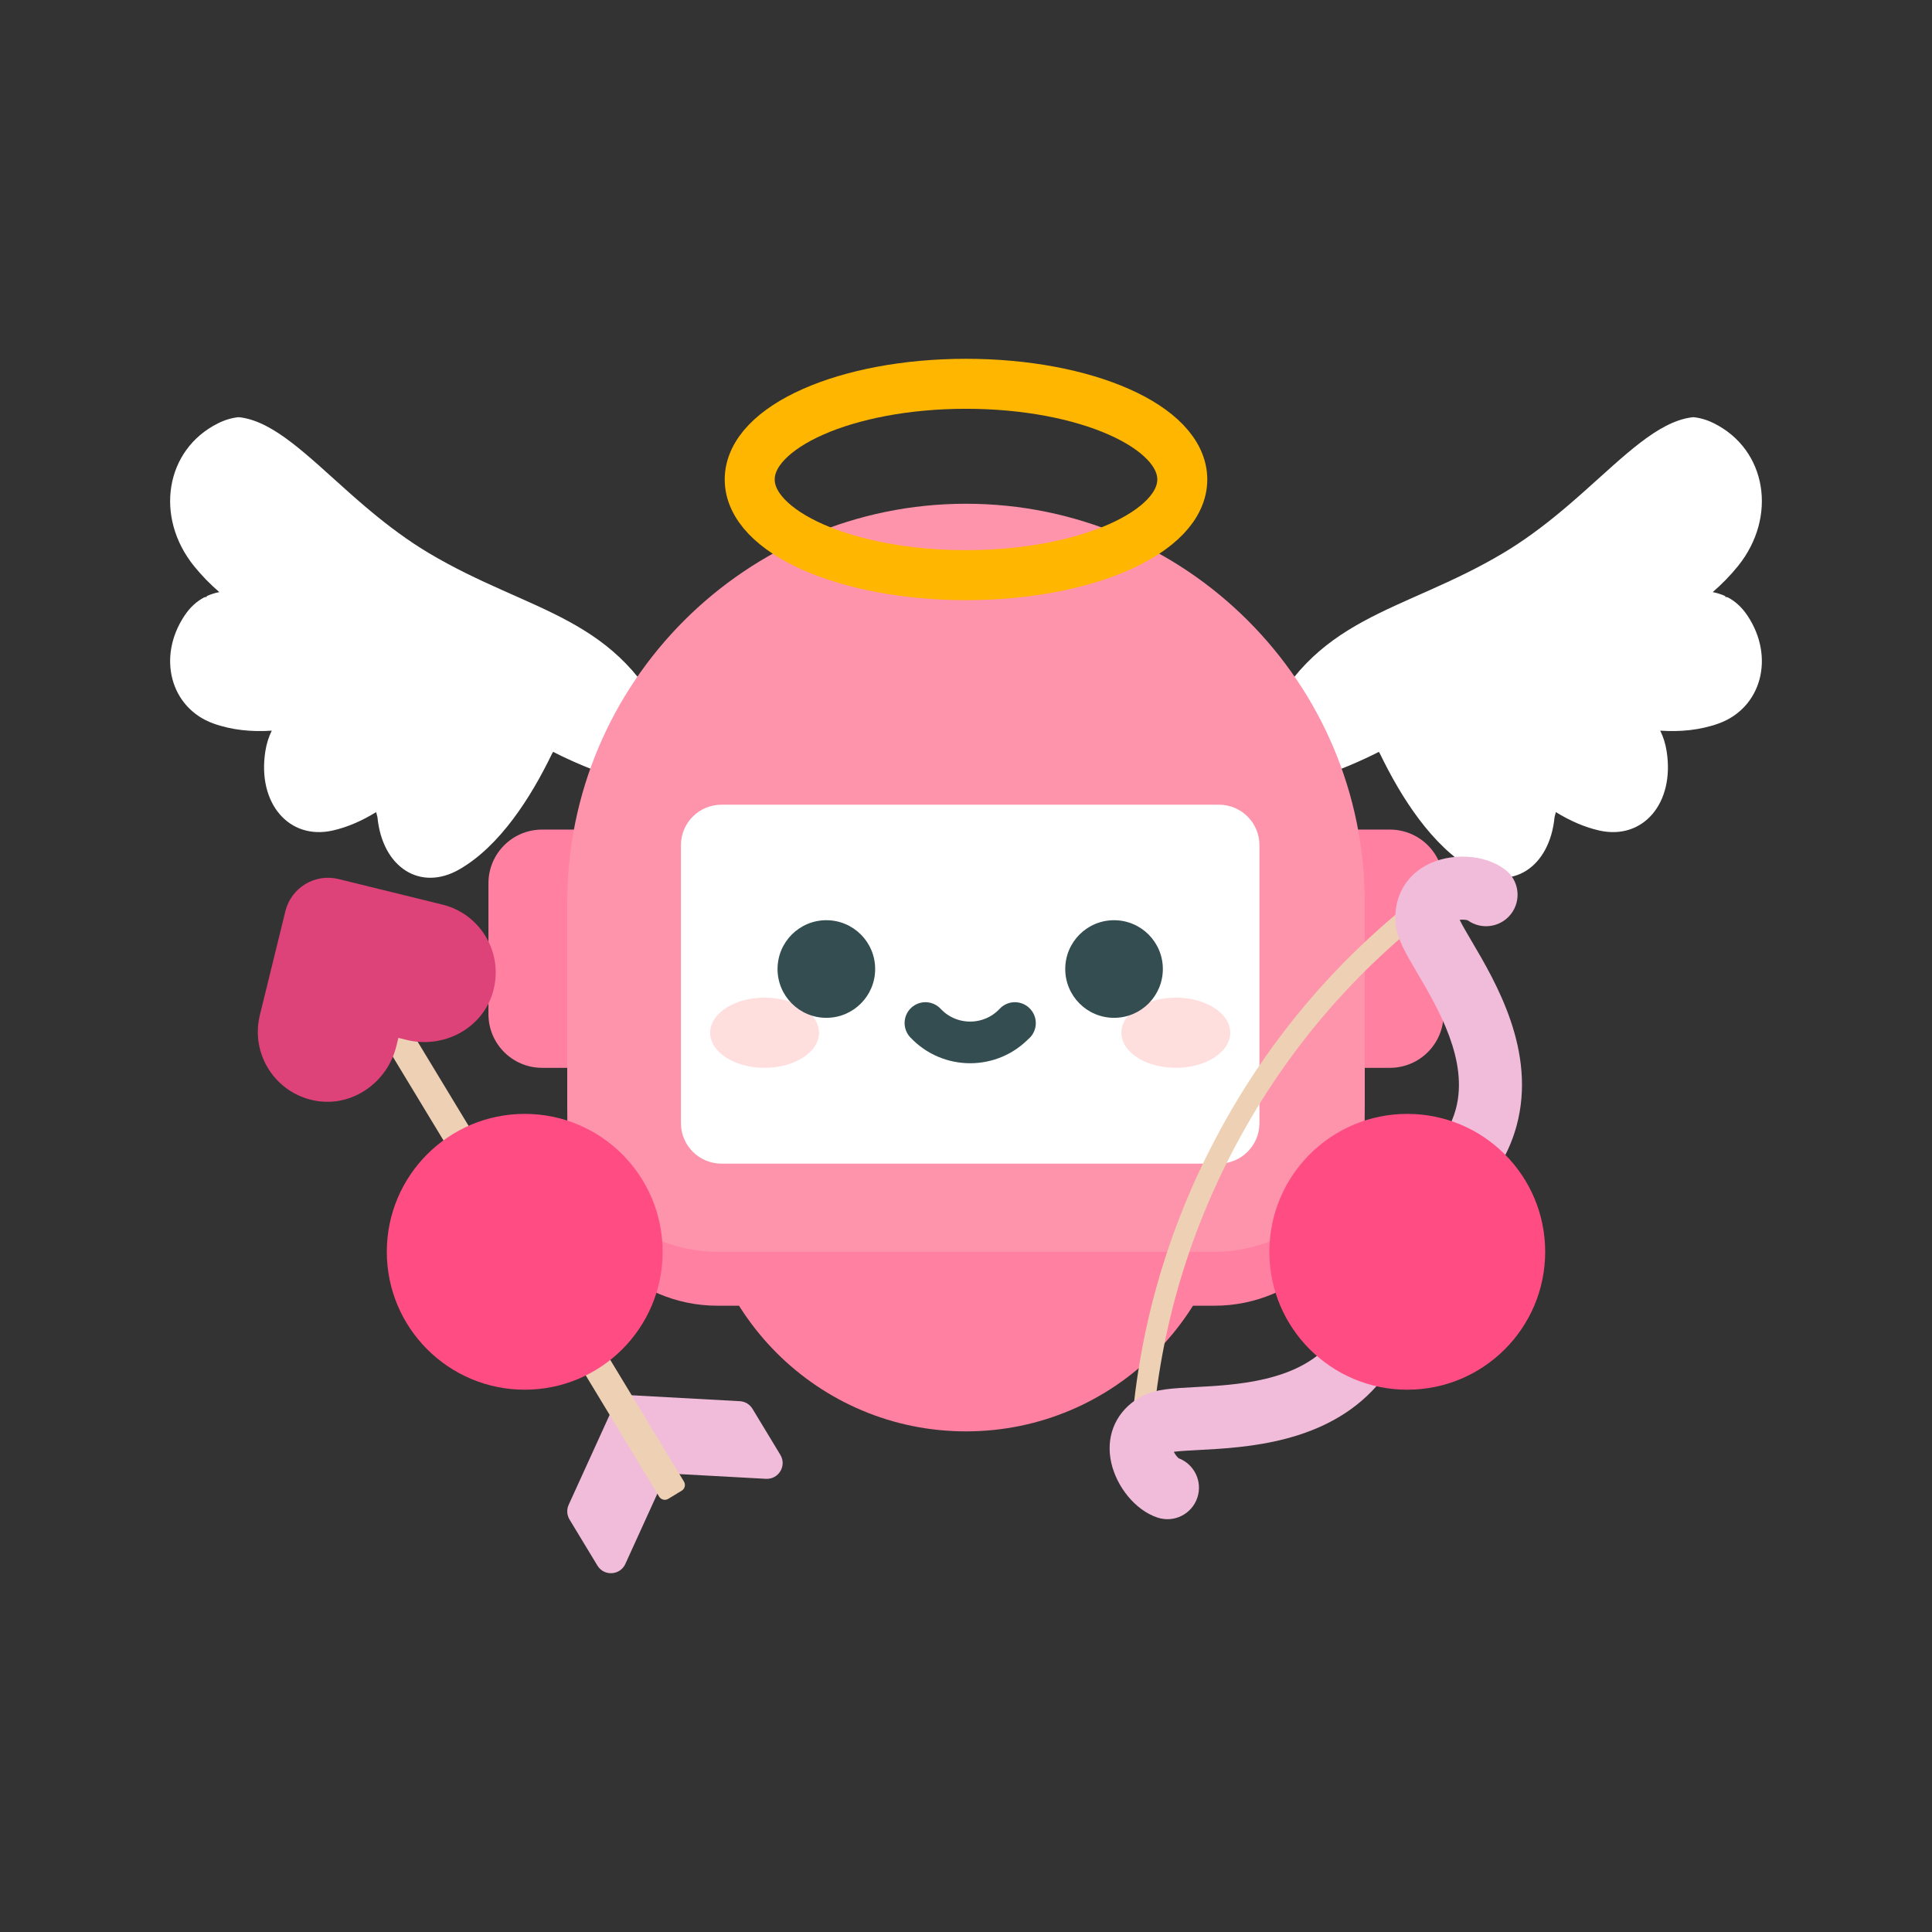 <svg width="240" height="240" viewBox="0 0 240 240" fill="none" xmlns="http://www.w3.org/2000/svg">
<rect x="0" y="0" width="240" height="240" fill="#333333" stroke="none"/>
<g clip-path="url(#clip0_4073_42552)">
<path d="M155.518 94.927C155.527 94.843 155.534 94.759 155.546 94.671C155.546 94.67 155.546 94.67 155.546 94.67C155.562 94.558 155.58 94.442 155.601 94.324C155.605 94.302 155.61 94.279 155.614 94.256C155.635 94.143 155.658 94.027 155.685 93.909C155.69 93.886 155.696 93.862 155.702 93.839C155.751 93.629 155.808 93.41 155.875 93.184C155.891 93.129 155.905 93.078 155.922 93.022C155.948 92.936 155.978 92.847 156.007 92.758C156.038 92.664 156.069 92.569 156.103 92.47C156.13 92.391 156.159 92.311 156.19 92.23C156.233 92.109 156.279 91.986 156.327 91.861C156.353 91.793 156.379 91.727 156.406 91.658C156.485 91.461 156.567 91.26 156.657 91.053C163.004 76.375 174.05 76.271 186.745 68.696C187.038 68.522 187.328 68.341 187.615 68.161C187.67 68.127 187.725 68.092 187.781 68.058C188.056 67.882 188.329 67.706 188.599 67.527C188.65 67.493 188.701 67.458 188.753 67.423C189.014 67.248 189.274 67.071 189.531 66.893C189.55 66.879 189.571 66.866 189.59 66.852C189.858 66.665 190.123 66.476 190.386 66.286C190.441 66.245 190.497 66.205 190.553 66.163C190.807 65.979 191.059 65.791 191.309 65.602C191.355 65.567 191.402 65.531 191.448 65.496C191.679 65.321 191.906 65.146 192.131 64.969C192.169 64.94 192.207 64.911 192.244 64.881C192.485 64.692 192.724 64.502 192.96 64.311C193.022 64.261 193.084 64.211 193.145 64.162C193.374 63.976 193.602 63.79 193.827 63.602C193.881 63.558 193.934 63.514 193.987 63.468C194.176 63.311 194.363 63.154 194.549 62.997C194.611 62.943 194.675 62.89 194.738 62.837C194.943 62.661 195.147 62.485 195.349 62.31C195.434 62.237 195.519 62.164 195.603 62.09C195.759 61.954 195.914 61.819 196.068 61.684C196.208 61.56 196.347 61.438 196.484 61.317C196.576 61.236 196.668 61.153 196.759 61.073C201.84 56.556 205.907 52.446 210.076 51.854H210.077C210.176 51.841 210.276 51.834 210.375 51.824C211.202 51.911 212.04 52.152 212.897 52.577C219.474 55.84 220.833 64.218 215.887 70.334C214.935 71.512 213.882 72.581 212.759 73.551C213.316 73.662 213.846 73.83 214.346 74.063C214.322 74.084 214.299 74.106 214.275 74.126C214.399 74.152 214.52 74.182 214.641 74.21C215.568 74.702 216.392 75.436 217.101 76.51C220.518 81.679 218.789 87.959 213.509 89.87C211.193 90.707 208.71 90.93 206.239 90.765C206.609 91.511 206.881 92.345 207.033 93.302C208.065 99.77 204.102 104.388 198.68 103.173C196.811 102.754 194.998 101.942 193.274 100.883C193.226 101.095 193.172 101.301 193.113 101.503C192.51 107.769 187.783 110.788 182.928 107.992C177.879 105.085 174.04 99.031 171.461 93.699C171.403 93.599 171.346 93.496 171.29 93.396C170.69 93.709 156.286 101.13 155.518 94.927Z" fill="white"/>
<path d="M84.481 94.927C84.473 94.843 84.466 94.759 84.454 94.671C84.454 94.67 84.454 94.67 84.454 94.67C84.438 94.558 84.42 94.442 84.398 94.324C84.394 94.302 84.39 94.279 84.386 94.256C84.365 94.143 84.342 94.027 84.315 93.909C84.31 93.886 84.303 93.862 84.298 93.839C84.249 93.629 84.191 93.41 84.125 93.184C84.109 93.129 84.095 93.078 84.078 93.022C84.052 92.936 84.022 92.847 83.993 92.758C83.962 92.664 83.93 92.569 83.897 92.47C83.869 92.391 83.841 92.311 83.81 92.23C83.767 92.109 83.721 91.986 83.673 91.861C83.647 91.793 83.621 91.727 83.594 91.658C83.515 91.461 83.432 91.26 83.342 91.053C76.995 76.375 65.95 76.271 53.255 68.696C52.962 68.522 52.672 68.341 52.385 68.161C52.33 68.127 52.274 68.092 52.219 68.058C51.943 67.882 51.67 67.706 51.401 67.527C51.349 67.493 51.299 67.458 51.247 67.423C50.985 67.248 50.726 67.071 50.469 66.893C50.45 66.879 50.429 66.866 50.409 66.852C50.141 66.665 49.877 66.476 49.614 66.286C49.558 66.245 49.503 66.205 49.447 66.163C49.193 65.979 48.941 65.791 48.691 65.602C48.644 65.567 48.598 65.531 48.551 65.496C48.321 65.321 48.094 65.146 47.869 64.969C47.831 64.94 47.793 64.911 47.755 64.881C47.514 64.692 47.276 64.502 47.039 64.311C46.978 64.261 46.916 64.211 46.855 64.162C46.626 63.976 46.398 63.79 46.172 63.602C46.119 63.558 46.066 63.514 46.012 63.468C45.824 63.311 45.637 63.154 45.45 62.997C45.389 62.943 45.325 62.89 45.262 62.837C45.057 62.661 44.853 62.485 44.65 62.31C44.566 62.237 44.481 62.164 44.397 62.09C44.241 61.954 44.085 61.819 43.931 61.684C43.792 61.56 43.653 61.438 43.516 61.317C43.424 61.236 43.332 61.153 43.24 61.073C38.16 56.556 34.093 52.446 29.924 51.854H29.922C29.823 51.841 29.724 51.834 29.625 51.824C28.797 51.911 27.96 52.152 27.103 52.577C20.526 55.84 19.166 64.218 24.113 70.334C25.065 71.512 26.118 72.581 27.241 73.551C26.683 73.662 26.154 73.83 25.653 74.063C25.678 74.084 25.701 74.106 25.725 74.126C25.601 74.152 25.48 74.182 25.359 74.21C24.432 74.702 23.607 75.436 22.899 76.51C19.482 81.679 21.211 87.959 26.491 89.87C28.807 90.707 31.29 90.93 33.761 90.765C33.391 91.511 33.119 92.345 32.966 93.302C31.935 99.77 35.898 104.388 41.32 103.173C43.189 102.754 45.002 101.942 46.726 100.883C46.774 101.095 46.828 101.301 46.887 101.503C47.49 107.769 52.216 110.788 57.072 107.992C62.12 105.085 65.96 99.031 68.539 93.699C68.597 93.599 68.654 93.496 68.71 93.396C69.31 93.709 83.714 101.13 84.481 94.927Z" fill="white"/>
<path d="M120 177.81C138.369 177.81 153.26 162.919 153.26 144.55C153.26 126.181 138.369 111.291 120 111.291C101.631 111.291 86.74 126.181 86.74 144.55C86.74 162.919 101.631 177.81 120 177.81Z" fill="#FF80A1"/>
<path d="M120 69.275C147.339 69.275 169.534 91.471 169.534 118.809V143.533C169.534 153.836 161.17 162.201 150.867 162.201H89.133C78.83 162.201 70.465 153.836 70.465 143.533V118.809C70.465 91.471 92.661 69.275 120 69.275Z" fill="#FF80A1"/>
<path d="M78.348 132.65H67.341C63.661 132.65 60.677 129.666 60.677 125.985V109.719C60.677 106.038 63.661 103.054 67.341 103.054H78.348V132.65Z" fill="#FF80A1"/>
<path d="M161.652 132.65H172.659C176.34 132.65 179.324 129.666 179.324 125.985V109.719C179.324 106.038 176.34 103.054 172.659 103.054H161.652V132.65Z" fill="#FF80A1"/>
<path d="M120 62.577C147.339 62.577 169.534 84.772 169.534 112.111V136.835C169.534 147.138 161.17 155.503 150.867 155.503H89.133C78.83 155.503 70.465 147.138 70.465 136.835V112.111C70.465 84.772 92.661 62.577 120 62.577Z" fill="#FE94AB"/>
<path d="M151.42 99.962H89.623C86.843 99.962 84.589 102.216 84.589 104.996V139.517C84.589 142.297 86.843 144.551 89.623 144.551H151.42C154.2 144.551 156.453 142.297 156.453 139.517V104.996C156.453 102.216 154.2 99.962 151.42 99.962Z" fill="white"/>
<path d="M114.96 127.085C117.968 130.294 123.06 130.295 126.069 127.087L126.072 127.085L126.082 127.096" stroke="#334D51" stroke-width="5.175" stroke-linecap="round" stroke-linejoin="round"/>
<path d="M146.062 132.649C149.796 132.649 152.823 130.697 152.823 128.288C152.823 125.88 149.796 123.928 146.062 123.928C142.328 123.928 139.301 125.88 139.301 128.288C139.301 130.697 142.328 132.649 146.062 132.649Z" fill="#FFDEDE"/>
<path d="M94.98 132.649C98.714 132.649 101.741 130.697 101.741 128.288C101.741 125.88 98.714 123.928 94.98 123.928C91.246 123.928 88.219 125.88 88.219 128.288C88.219 130.697 91.246 132.649 94.98 132.649Z" fill="#FFDEDE"/>
<path d="M102.652 126.438C106 126.438 108.715 123.723 108.715 120.375C108.715 117.026 106 114.312 102.652 114.312C99.303 114.312 96.589 117.026 96.589 120.375C96.589 123.723 99.303 126.438 102.652 126.438Z" fill="#334D51"/>
<path d="M138.391 126.438C141.739 126.438 144.453 123.723 144.453 120.375C144.453 117.026 141.739 114.312 138.391 114.312C135.042 114.312 132.328 117.026 132.328 120.375C132.328 123.723 135.042 126.438 138.391 126.438Z" fill="#334D51"/>
<path d="M120 71.448C134.839 71.448 146.868 66.126 146.868 59.562C146.868 52.997 134.839 47.676 120 47.676C105.161 47.676 93.132 52.997 93.132 59.562C93.132 66.126 105.161 71.448 120 71.448Z" stroke="#FFB600" stroke-width="6.21" stroke-miterlimit="10"/>
<path d="M141.129 180.379C140.695 180.145 140.412 179.674 140.443 179.15C141.265 165.629 144.941 152.709 151.367 140.75C157.793 128.791 166.538 118.595 177.359 110.448C177.934 110.016 178.752 110.129 179.186 110.705C179.62 111.281 179.505 112.098 178.929 112.532C168.411 120.451 159.911 130.361 153.665 141.985C147.419 153.609 143.846 166.167 143.048 179.308C143.004 180.027 142.386 180.575 141.666 180.531C141.471 180.519 141.29 180.465 141.129 180.379Z" fill="#EED0B4"/>
<path d="M188.409 139.798C190.875 130.604 185.837 122.048 182.825 116.936C182.314 116.068 181.654 114.947 181.321 114.265C181.661 114.224 182.08 114.243 182.327 114.327C184.004 115.536 186.372 115.22 187.674 113.574C189.015 111.88 188.73 109.419 187.034 108.077C184.513 106.088 180.142 105.844 177.082 107.538C174.424 109.011 173.043 111.763 173.39 114.899C173.585 116.669 174.633 118.447 176.081 120.907C178.624 125.223 182.466 131.746 180.85 137.77C179.787 141.731 176.405 145.347 170.797 148.517C170.044 148.942 169.497 149.583 169.167 150.315C168.739 150.994 168.507 151.804 168.567 152.666C169.019 159.093 167.87 163.909 165.154 166.981C161.022 171.654 153.462 172.05 148.46 172.311C145.609 172.461 143.549 172.569 141.965 173.383C139.157 174.824 137.625 177.495 137.865 180.526C138.108 183.591 140.156 186.678 142.724 188.058C143.077 188.248 143.439 188.405 143.808 188.526C145.862 189.198 148.072 188.079 148.744 186.024C149.396 184.03 148.366 181.894 146.419 181.151C146.214 180.991 145.967 180.652 145.813 180.346C146.566 180.247 147.863 180.179 148.869 180.127C154.794 179.816 164.709 179.297 171.017 172.165C174.827 167.857 176.633 161.817 176.45 154.228C182.88 150.193 186.919 145.353 188.409 139.798Z" fill="#F1BCDA"/>
<path d="M76.636 173.774L82.562 183.564L77.681 194.28C77.027 195.716 75.031 195.833 74.214 194.483L70.751 188.762C70.415 188.207 70.374 187.522 70.643 186.931L76.636 173.774Z" fill="#F1BCDA"/>
<path d="M96.938 180.725L93.475 175.005C93.139 174.45 92.55 174.096 91.902 174.061L77.467 173.271L83.393 183.061L95.151 183.704C96.727 183.79 97.756 182.076 96.938 180.725Z" fill="#F1BCDA"/>
<path d="M81.88 185.917L46.175 126.938L49.259 125.071L84.964 184.05C85.199 184.438 85.075 184.943 84.687 185.178L83.008 186.194C82.62 186.429 82.115 186.305 81.88 185.917Z" fill="#EED0B4"/>
<path d="M39.212 136.74C43.77 137.553 48.128 134.461 49.233 129.965L49.488 128.93L50.523 129.184C55.019 130.289 59.779 127.861 61.172 123.446C62.699 118.608 59.81 113.564 54.962 112.372L42.049 109.198C39.125 108.479 36.172 110.267 35.453 113.191L32.279 126.104C31.088 130.952 34.218 135.85 39.212 136.74Z" fill="#DD4379"/>
<path d="M65.184 172.634C74.645 172.634 82.316 164.964 82.316 155.502C82.316 146.04 74.645 138.37 65.184 138.37C55.722 138.37 48.051 146.04 48.051 155.502C48.051 164.964 55.722 172.634 65.184 172.634Z" fill="#FF4D84"/>
<path d="M174.816 172.634C184.278 172.634 191.948 164.964 191.948 155.502C191.948 146.04 184.278 138.37 174.816 138.37C165.354 138.37 157.684 146.04 157.684 155.502C157.684 164.964 165.354 172.634 174.816 172.634Z" fill="#FF4D84"/>
</g>
<defs>
<clipPath id="clip0_4073_42552">
<rect width="197.733" height="150.859" fill="white" transform="translate(21.134 44.571)"/>
</clipPath>
</defs>
</svg>
